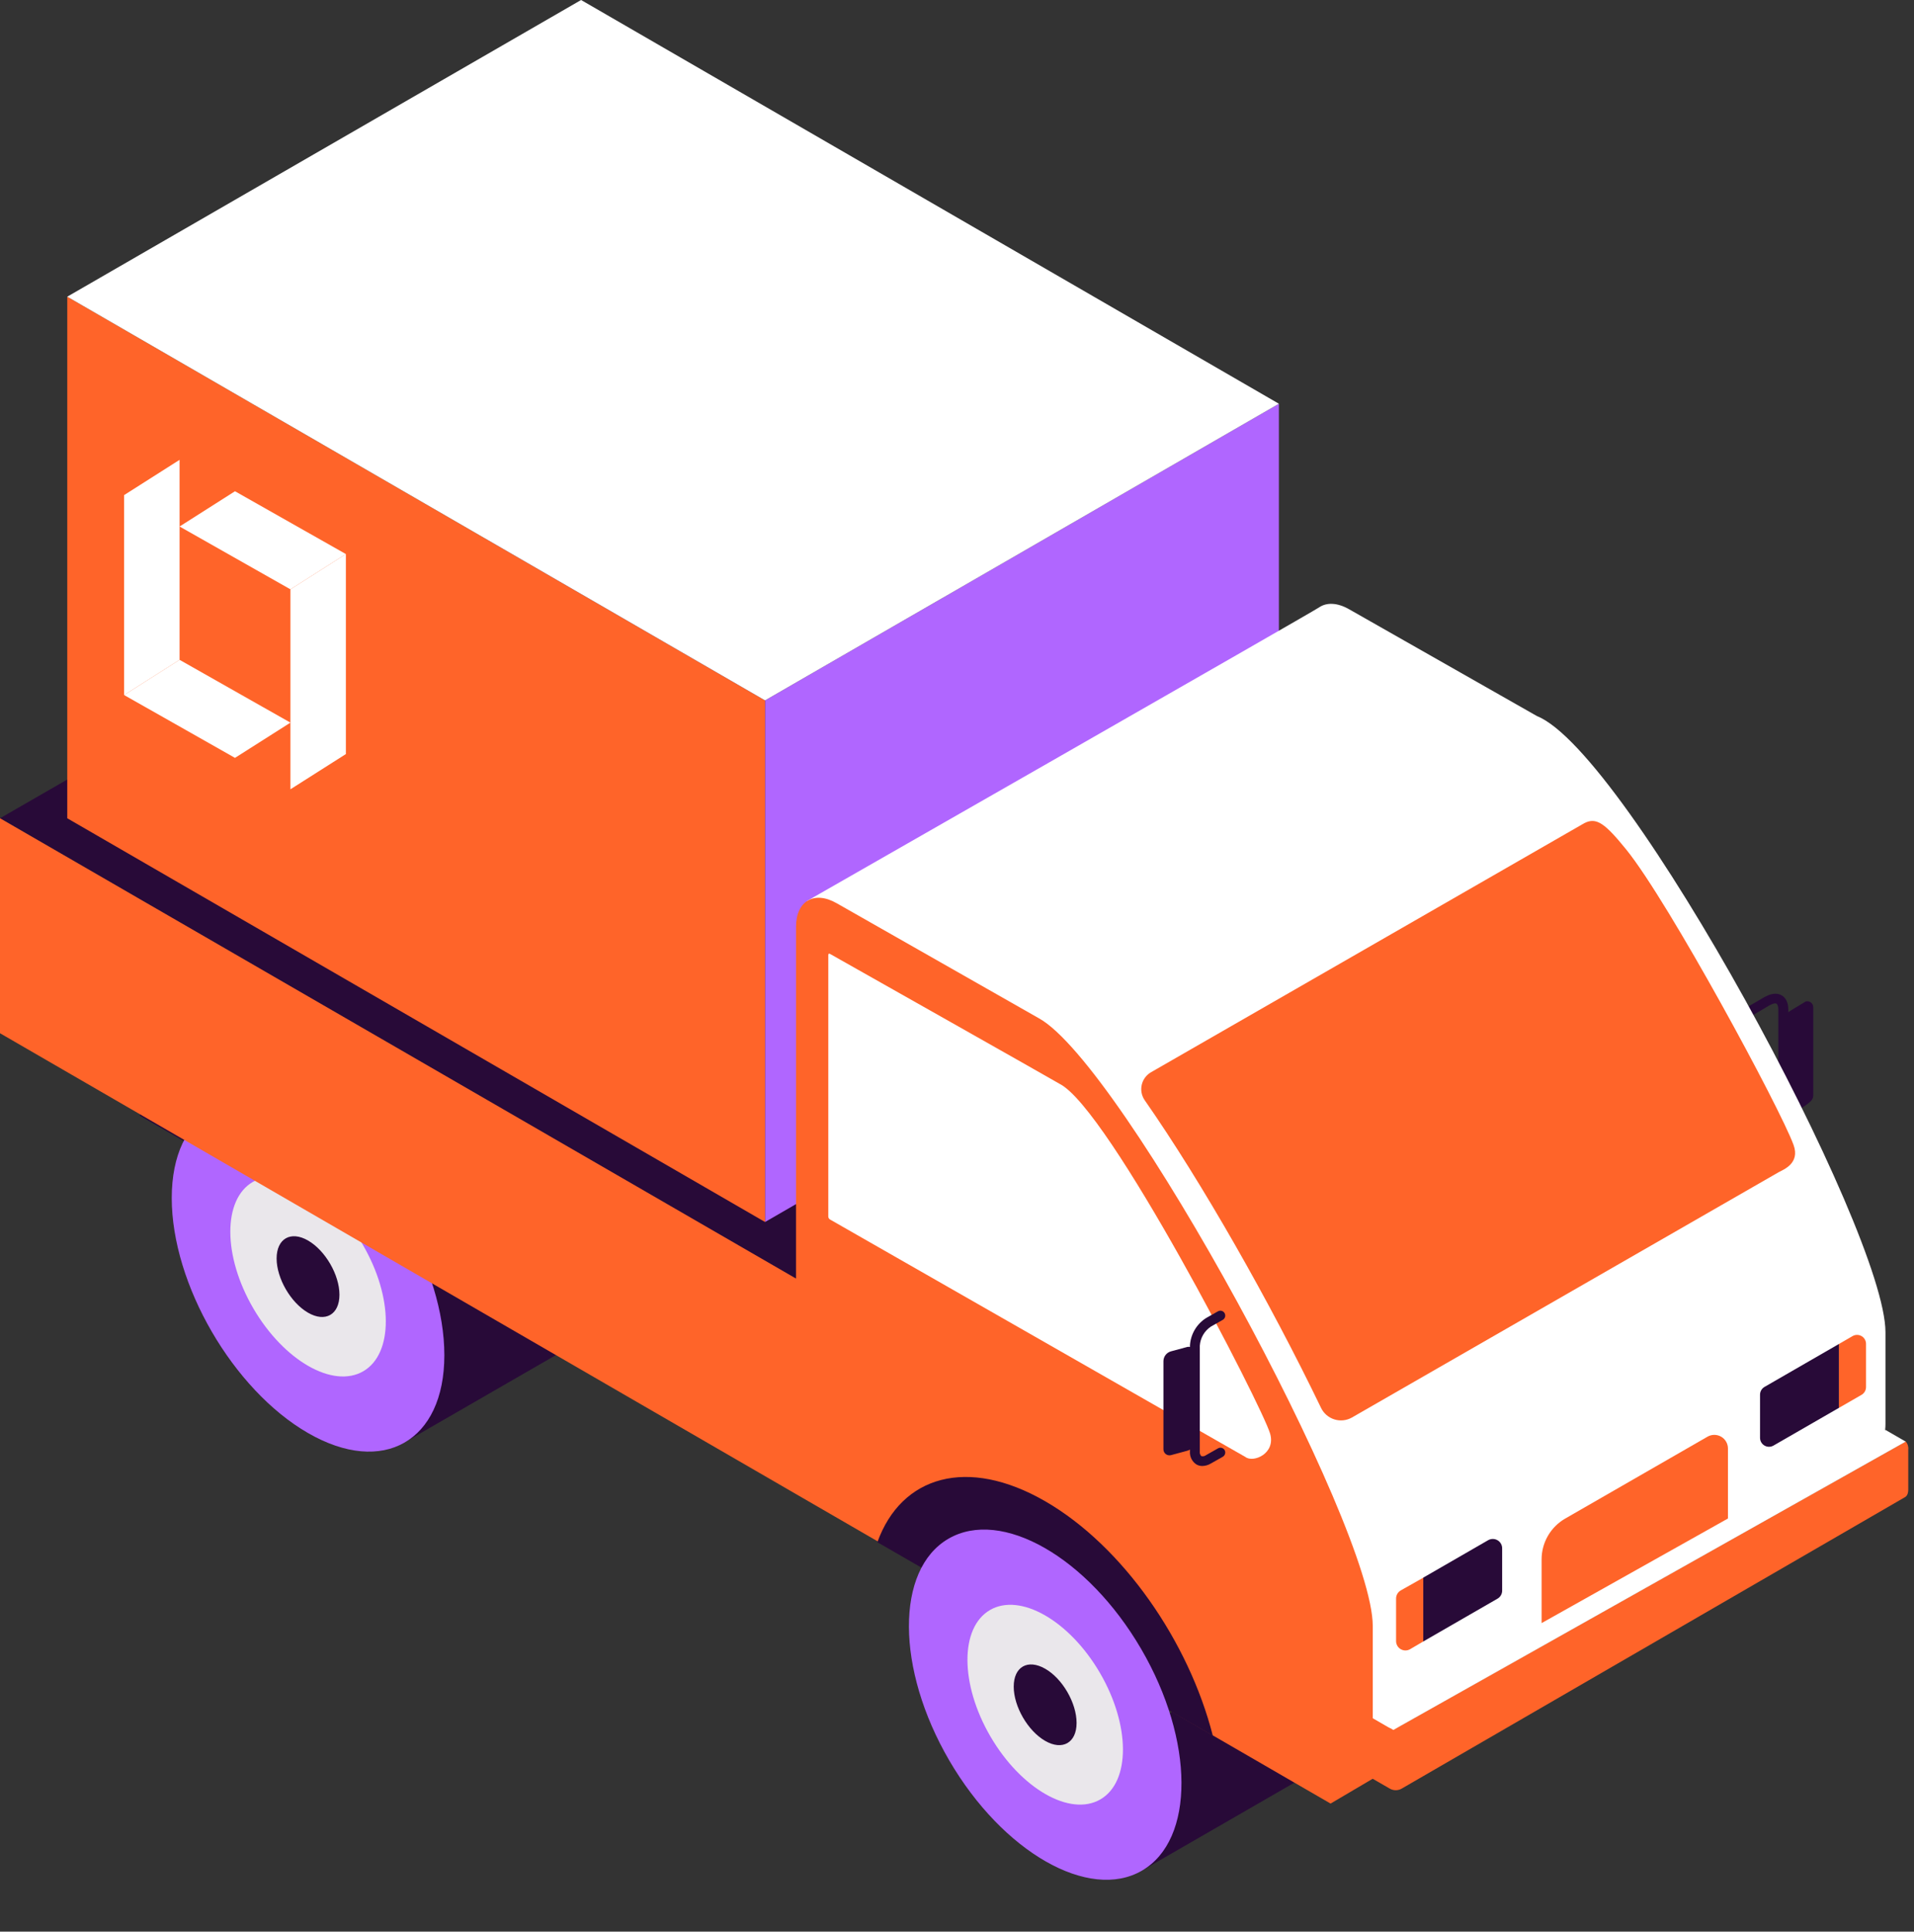<svg width="333" height="336" viewBox="0 0 333 336" fill="none" xmlns="http://www.w3.org/2000/svg">
<rect x="0" y="0" width="333" height="336" fill="#333333" stroke="none"/>
<path fill-rule="evenodd" clip-rule="evenodd" d="M306.521 187.191L193.343 254.18L0 142.334L115.768 75.676L306.521 187.191Z" fill="#280A38"/>
<path d="M222.502 160.952L133.104 212.563V121.835L222.502 70.229V160.952Z" fill="#B066FF"/>
<path d="M133.104 212.563L11.701 142.334V51.606L133.104 121.835V212.563Z" fill="#FF6429"/>
<path d="M222.502 70.229L133.104 121.835L11.701 51.606L101.099 0L222.502 70.229Z" fill="white"/>
<path fill-rule="evenodd" clip-rule="evenodd" d="M98.462 234.705L70.242 250.979V226.388L98.462 210.119V234.705Z" fill="#280A38"/>
<path fill-rule="evenodd" clip-rule="evenodd" d="M227.287 308.884L199.067 325.157V300.567L227.287 284.298V308.884Z" fill="#280A38"/>
<path fill-rule="evenodd" clip-rule="evenodd" d="M82.853 227.823C78.788 211.379 67.24 194.523 53.59 186.656C39.94 178.789 28.979 182.777 24.302 194.054L82.853 227.823Z" fill="#280A38"/>
<path fill-rule="evenodd" clip-rule="evenodd" d="M53.594 249.274C40.537 241.748 29.88 223.381 29.88 208.395C29.88 193.41 40.528 187.319 53.594 194.849C66.661 202.38 77.309 220.743 77.309 235.733C77.309 250.723 66.647 256.804 53.594 249.274Z" fill="#B066FF"/>
<path d="M63.206 238.522C68.464 235.463 68.424 225.611 63.117 216.516C57.81 207.422 49.246 202.529 43.989 205.589C38.731 208.648 38.771 218.5 44.078 227.595C49.385 236.689 57.949 241.582 63.206 238.522Z" fill="#EAE7EB"/>
<path fill-rule="evenodd" clip-rule="evenodd" d="M53.594 228.339C50.583 226.601 48.126 222.367 48.126 218.909C48.126 215.452 50.583 214.045 53.594 215.784C56.606 217.522 59.058 221.756 59.058 225.213C59.058 228.671 56.601 230.078 53.594 228.339Z" fill="#280A38"/>
<path fill-rule="evenodd" clip-rule="evenodd" d="M314.167 174.199L311.606 175.748C311.442 175.845 311.284 175.951 311.131 176.065V175.591C311.131 174.431 310.719 173.555 309.965 173.129C309.135 172.655 308.068 172.792 306.796 173.545L303.723 175.34C303.53 175.456 303.391 175.644 303.336 175.862C303.281 176.08 303.314 176.31 303.429 176.504C303.543 176.697 303.729 176.838 303.947 176.895C304.165 176.952 304.396 176.921 304.591 176.809L307.664 174.99C308.447 174.516 308.931 174.478 309.087 174.587C309.244 174.696 309.396 175.061 309.396 175.568V193.997C309.38 194.514 309.247 195.02 309.007 195.479C308.767 195.937 308.426 196.336 308.011 196.644C307.181 197.118 303.695 199.197 303.695 199.197L304.572 200.66C304.572 200.66 308.039 198.6 308.869 198.122C309.542 197.66 310.095 197.045 310.484 196.328C310.872 195.611 311.084 194.812 311.103 193.997V193.812C311.259 193.852 311.422 193.852 311.577 193.812C311.577 193.812 313.451 192.789 314.153 192.263C314.855 191.737 315.471 191.344 315.471 190.539V175.208C315.471 175.049 315.435 174.892 315.365 174.749C315.294 174.606 315.193 174.481 315.067 174.384C314.941 174.287 314.794 174.219 314.638 174.187C314.482 174.155 314.321 174.159 314.167 174.199Z" fill="#280A38"/>
<path fill-rule="evenodd" clip-rule="evenodd" d="M267.412 124.564L234.771 106.007C232.685 104.799 230.797 104.757 229.488 105.661C228.35 106.457 140.389 156.727 140.389 156.727L236.294 303.883C236.294 303.883 324.302 253.015 325.554 252.471C327.072 251.841 328.035 250.174 328.035 247.711V231.731C328.035 214.069 283.063 130.82 267.412 124.564Z" fill="white"/>
<path fill-rule="evenodd" clip-rule="evenodd" d="M332 258.443V252.162C332.029 251.908 332.006 251.651 331.931 251.406C331.856 251.162 331.731 250.935 331.564 250.741L243.218 300.429C242.962 300.576 242.672 300.653 242.377 300.653C242.081 300.653 241.791 300.576 241.535 300.429L238.836 298.866V282.853C238.836 265.329 195.297 185.201 180.783 177.145L145.606 157.134C141.679 154.87 138.491 156.708 138.491 161.212V222.4L0 142.333V179.726L231.494 313.724L238.822 309.409L241.724 311.081C242.041 311.28 242.406 311.39 242.78 311.399C243.154 311.408 243.523 311.317 243.849 311.133L331.445 260.418C332.081 260.043 332 259.172 332 258.443Z" fill="#FF6429"/>
<path fill-rule="evenodd" clip-rule="evenodd" d="M216.673 253.432C218.039 254.498 221.989 252.854 220.974 249.368C219.552 244.547 192.916 192.832 184.36 188.536C183.691 188.11 144.392 165.92 144.392 165.92C144.235 165.83 144.107 165.92 144.107 166.086V211.644C144.115 211.739 144.145 211.832 144.195 211.914C144.244 211.996 144.311 212.066 144.392 212.118L216.673 253.432Z" fill="white"/>
<path fill-rule="evenodd" clip-rule="evenodd" d="M331.559 250.765L242.422 300.917L238.841 298.852L328.04 248.729L331.559 250.765Z" fill="white"/>
<path fill-rule="evenodd" clip-rule="evenodd" d="M211.897 251.945L209.824 253.119C209.709 253.208 209.575 253.269 209.433 253.297C209.291 253.326 209.144 253.322 209.003 253.285C208.904 253.183 208.829 253.059 208.784 252.924C208.738 252.789 208.724 252.645 208.743 252.504V234.07C208.789 233.407 208.987 232.763 209.321 232.188C209.656 231.613 210.119 231.123 210.673 230.755L212.741 229.585C212.937 229.472 213.081 229.286 213.14 229.068C213.2 228.849 213.17 228.617 213.059 228.42C213.004 228.322 212.93 228.236 212.842 228.167C212.754 228.098 212.652 228.047 212.544 228.018C212.436 227.988 212.323 227.98 212.212 227.995C212.101 228.009 211.994 228.046 211.897 228.102L209.824 229.277C209.01 229.796 208.332 230.502 207.846 231.336C207.36 232.169 207.081 233.107 207.03 234.07V234.297C206.874 234.261 206.712 234.261 206.556 234.297L203.734 235.06C203.356 235.162 203.021 235.386 202.783 235.696C202.545 236.007 202.416 236.388 202.416 236.779V252.106C202.416 252.266 202.453 252.424 202.524 252.568C202.596 252.711 202.699 252.837 202.826 252.934C202.954 253.032 203.102 253.098 203.259 253.13C203.417 253.161 203.579 253.156 203.734 253.115L206.556 252.352C206.724 252.307 206.884 252.237 207.03 252.144V252.475C206.998 252.917 207.085 253.36 207.282 253.757C207.479 254.154 207.779 254.492 208.15 254.734C208.466 254.915 208.824 255.008 209.188 255.004C209.713 254.991 210.225 254.841 210.673 254.569L212.741 253.399C212.937 253.286 213.081 253.1 213.14 252.881C213.2 252.663 213.17 252.43 213.059 252.234C213.002 252.138 212.926 252.055 212.837 251.989C212.747 251.923 212.646 251.875 212.538 251.848C212.43 251.821 212.318 251.816 212.208 251.832C212.097 251.849 211.992 251.887 211.897 251.945V251.945Z" fill="#280A38"/>
<path fill-rule="evenodd" clip-rule="evenodd" d="M300.631 264.14L268.209 282.332V271.254C268.208 269.814 268.587 268.399 269.308 267.152C270.029 265.905 271.067 264.869 272.316 264.15L297.064 249.913C297.425 249.702 297.836 249.591 298.254 249.59C298.672 249.589 299.083 249.698 299.445 249.907C299.807 250.116 300.107 250.416 300.315 250.778C300.524 251.14 300.633 251.551 300.631 251.968V264.14Z" fill="#FF6429"/>
<path fill-rule="evenodd" clip-rule="evenodd" d="M260.535 278.084L247.62 285.529V274.423L258.903 267.915C259.151 267.772 259.434 267.696 259.721 267.696C260.008 267.697 260.29 267.773 260.538 267.917C260.786 268.061 260.991 268.269 261.133 268.518C261.275 268.767 261.348 269.05 261.346 269.336V276.696C261.343 276.978 261.267 277.254 261.125 277.498C260.982 277.741 260.779 277.943 260.535 278.084V278.084Z" fill="#280A38"/>
<path fill-rule="evenodd" clip-rule="evenodd" d="M247.62 285.53L245.291 286.894C245.044 287.027 244.766 287.094 244.485 287.089C244.205 287.083 243.93 287.005 243.688 286.862C243.447 286.719 243.246 286.516 243.107 286.272C242.967 286.029 242.893 285.753 242.891 285.473V278.046C242.893 277.755 242.973 277.469 243.123 277.219C243.273 276.969 243.488 276.764 243.745 276.626L247.62 274.433V285.53Z" fill="#FF6429"/>
<path fill-rule="evenodd" clip-rule="evenodd" d="M319.939 244.892L308.556 251.452C308.319 251.59 308.049 251.662 307.775 251.662C307.501 251.663 307.231 251.591 306.994 251.454C306.756 251.317 306.559 251.12 306.422 250.883C306.285 250.645 306.213 250.376 306.213 250.102V242.595C306.214 242.322 306.286 242.053 306.424 241.816C306.561 241.579 306.758 241.382 306.996 241.246L319.939 233.781V244.892V244.892Z" fill="#280A38"/>
<path fill-rule="evenodd" clip-rule="evenodd" d="M323.885 242.619L319.939 244.893V233.781L322.31 232.408C322.548 232.27 322.818 232.198 323.092 232.198C323.367 232.198 323.637 232.27 323.875 232.407C324.112 232.545 324.31 232.743 324.446 232.98C324.583 233.218 324.654 233.488 324.653 233.762V241.269C324.654 241.542 324.584 241.81 324.449 242.046C324.314 242.283 324.12 242.481 323.885 242.619V242.619Z" fill="#FF6429"/>
<path fill-rule="evenodd" clip-rule="evenodd" d="M312.047 199.159C309.713 192.761 290.4 157.007 282.94 147.78C279.24 143.219 277.746 142.097 275.631 143.191L200.262 186.509C199.855 186.743 199.5 187.058 199.22 187.436C198.941 187.814 198.743 188.246 198.639 188.704C198.536 189.162 198.528 189.636 198.617 190.097C198.706 190.558 198.89 190.996 199.157 191.382C209.079 205.591 220.974 226.53 229.839 244.902C230.069 245.378 230.395 245.802 230.797 246.146C231.199 246.491 231.667 246.749 232.173 246.904C232.679 247.06 233.212 247.11 233.738 247.05C234.265 246.991 234.773 246.824 235.231 246.56L309.448 203.905C310.292 203.446 313.209 202.361 312.047 199.159Z" fill="#FF6429"/>
<path fill-rule="evenodd" clip-rule="evenodd" d="M211.005 301.917C206.855 285.596 195.377 268.943 181.836 261.133C168.296 253.323 156.799 256.724 152.649 268.261L211.005 301.917Z" fill="#280A38"/>
<path d="M198.686 325.384C207.902 320.021 207.832 302.752 198.531 286.812C189.229 270.872 174.218 262.297 165.002 267.66C155.787 273.022 155.856 290.292 165.158 306.232C174.459 322.172 189.47 330.746 198.686 325.384Z" fill="#B066FF"/>
<path d="M191.453 312.994C196.711 309.934 196.671 300.082 191.364 290.987C186.057 281.893 177.493 277 172.235 280.06C166.978 283.119 167.018 292.972 172.325 302.066C177.632 311.16 186.196 316.053 191.453 312.994Z" fill="#EAE7EB"/>
<path fill-rule="evenodd" clip-rule="evenodd" d="M181.836 302.817C178.825 301.083 176.368 296.844 176.368 293.387C176.368 289.929 178.806 288.537 181.836 290.266C184.867 291.994 187.305 296.238 187.305 299.696C187.305 303.153 184.848 304.555 181.836 302.817Z" fill="#280A38"/>
<path d="M50.53 102.511L31.241 91.585L40.883 85.451L60.177 96.378L50.53 102.511Z" fill="white"/>
<path d="M40.883 131.829L21.594 120.902L31.241 114.773L50.53 125.7L40.883 131.829Z" fill="white"/>
<path d="M21.594 86.119V120.902L31.241 114.774V79.986L21.594 86.119Z" fill="white"/>
<path d="M50.53 102.511V137.294L60.177 131.166V96.378L50.53 102.511Z" fill="white"/>
</svg>
